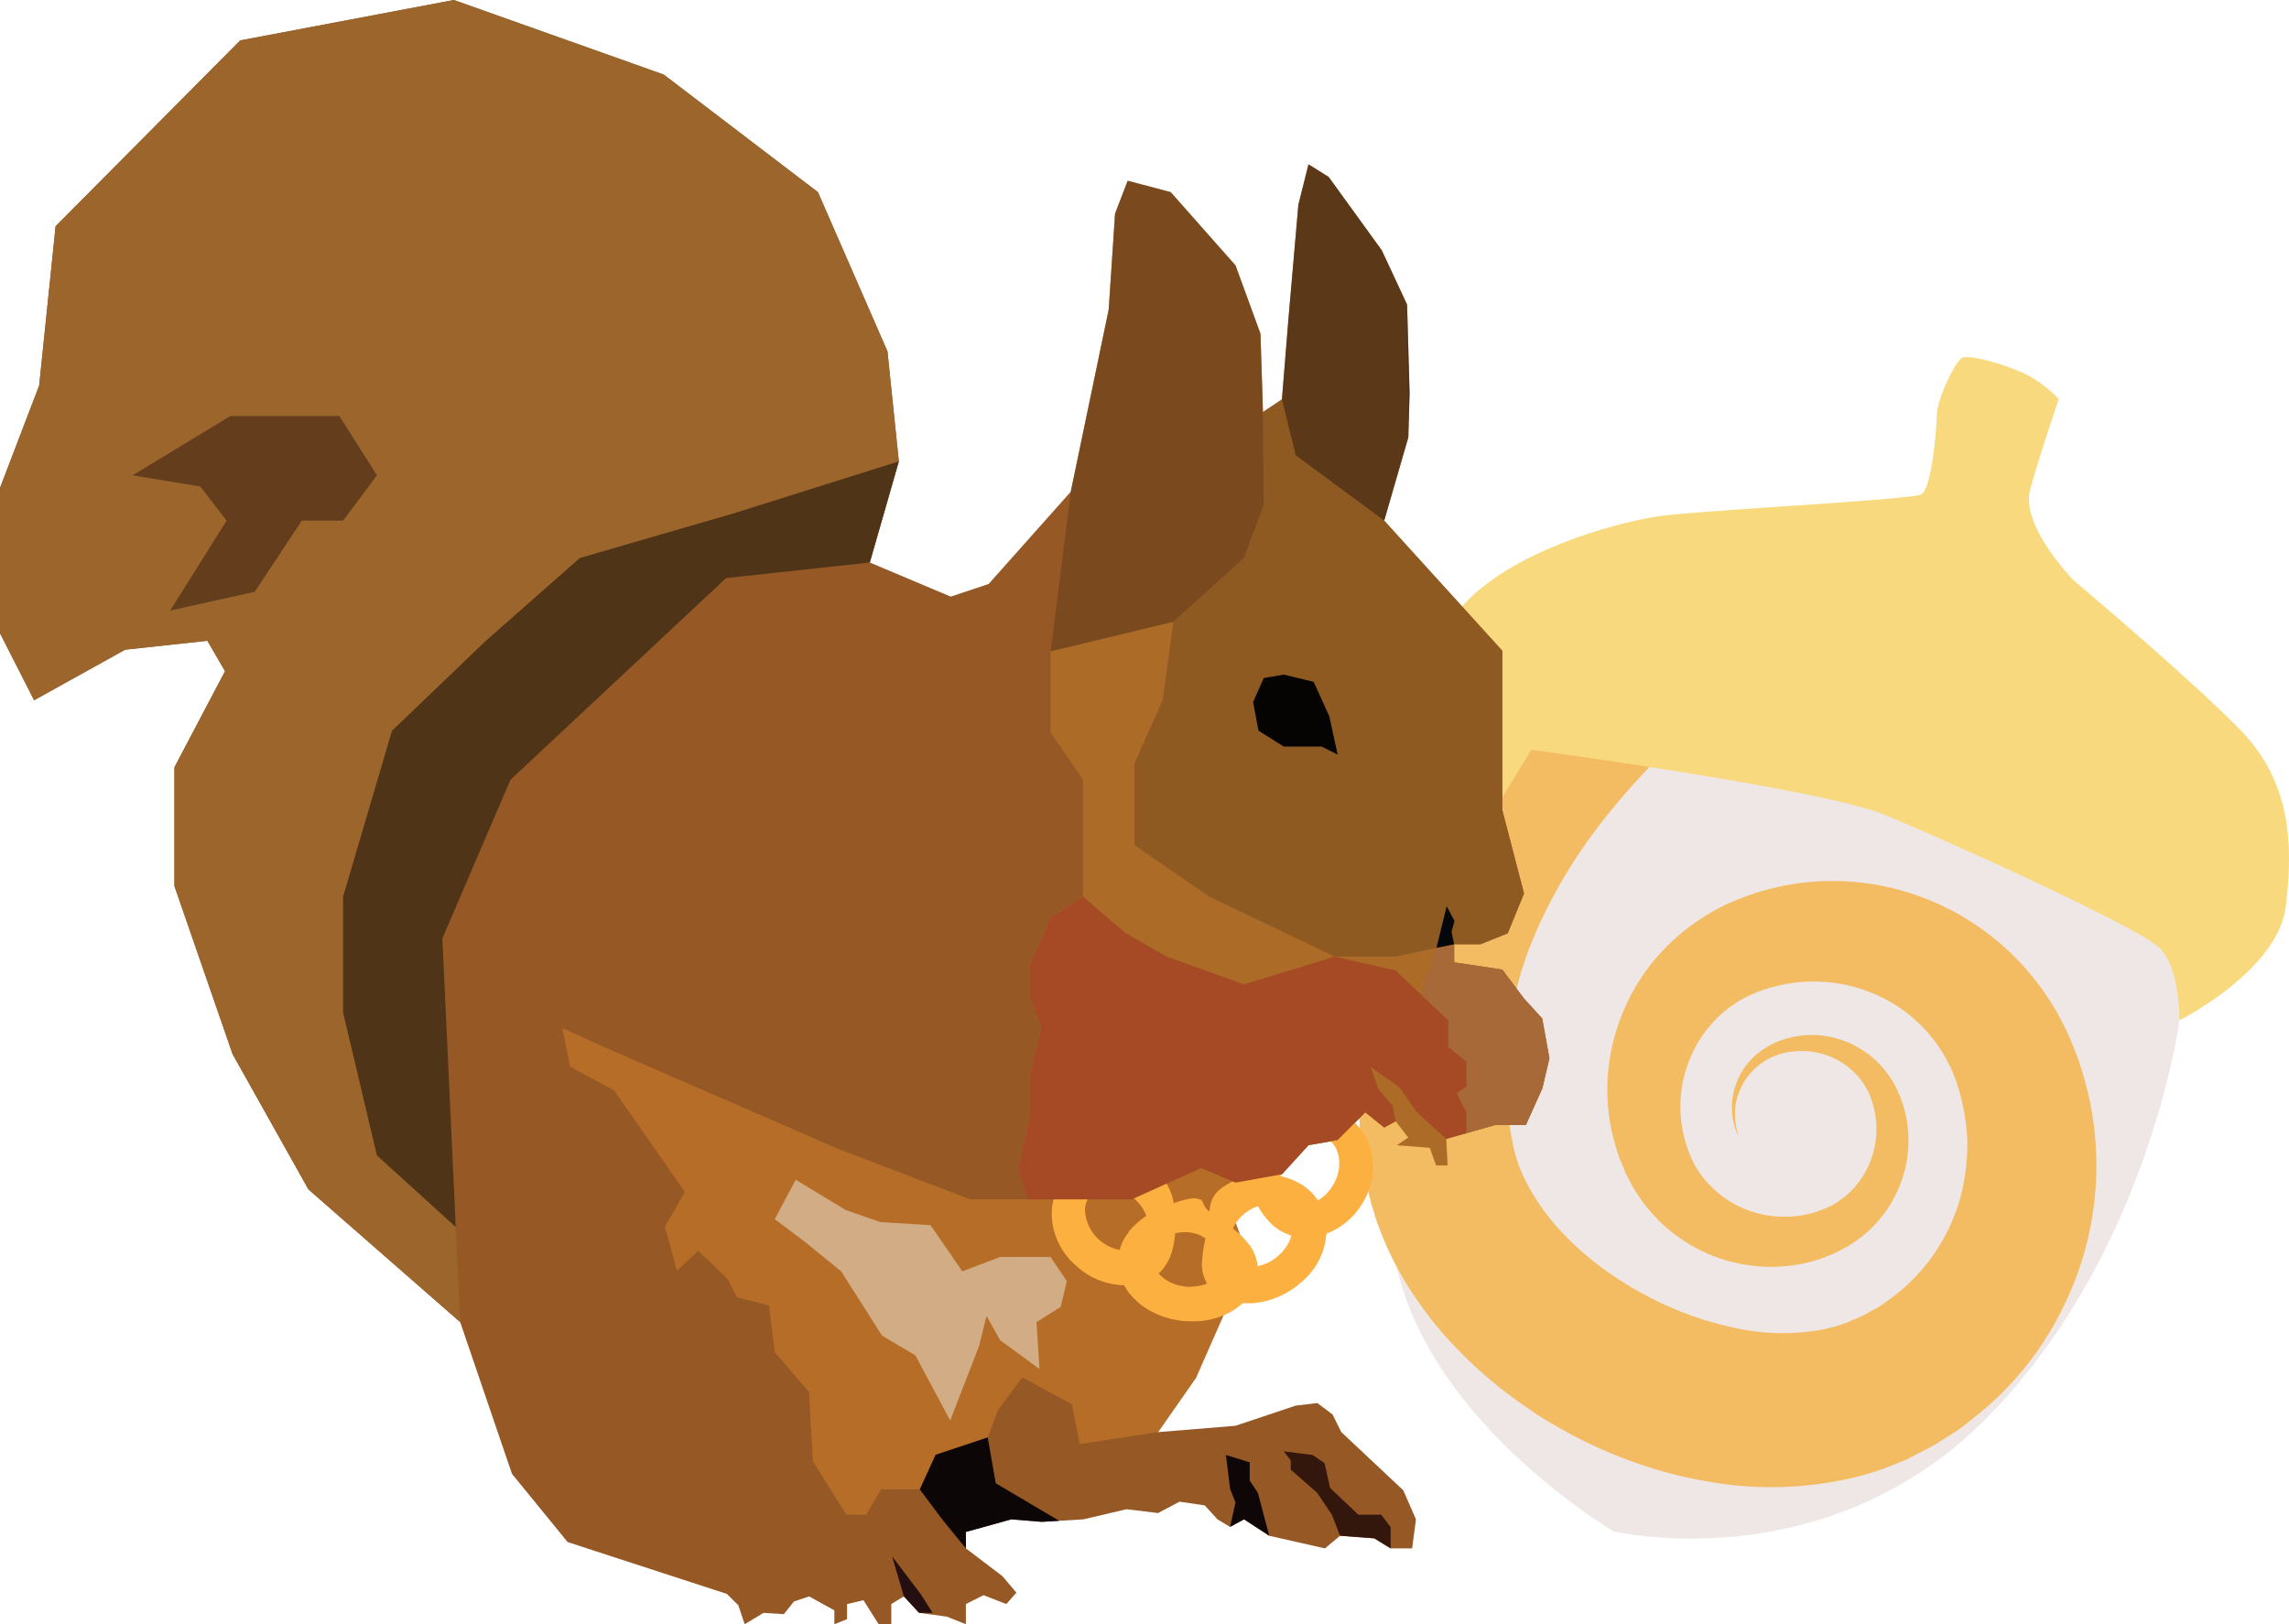 <svg xmlns="http://www.w3.org/2000/svg" viewBox="0 0 330.17 234.32"><defs><style>.cls-1{fill:#eee7e5;}.cls-2{fill:#f3bc63;}.cls-3{fill:#f9d97d;}.cls-4{fill:#965825;}.cls-5{fill:#9b652c;}.cls-6{fill:#cb7b29;opacity:0.6;}.cls-7{fill:#d3912e;opacity:0.36;}.cls-8{fill:#845321;opacity:0.72;}.cls-9{fill:#4b2914;}.cls-14,.cls-9{opacity:0.51;}.cls-10{fill:#0b0506;opacity:0.5;}.cls-11{fill:#a86938;}.cls-12{fill:#d2ac84;}.cls-13{fill:#26110b;opacity:0.47;}.cls-14{fill:#070404;}.cls-15{fill:#0d0607;}.cls-16{fill:#0e0607;}.cls-17{fill:#33160c;}.cls-18{fill:#250e0f;}.cls-19{fill:#06070a;}.cls-20{fill:#050403;}.cls-21{fill:#fbb040;}.cls-22{fill:#a54a24;}</style></defs><title>Asset 3sqr</title><g id="Layer_2" data-name="Layer 2"><g id="Squirell"><path class="cls-1" d="M314.37,147.2s-4.45,33.78-27.82,57.38-53.8,16.33-53.8,16.33-32.94-19.27-32.14-46.83a144.41,144.41,0,0,1,9.58-48s9-15.81,10.7-17.91,67.57,5,77.13,12.87S316,139.17,314.37,147.2Z"/><path class="cls-2" d="M238.06,187.22a47.85,47.85,0,0,0,11.81,4.27,31.88,31.88,0,0,0,13.1.3c.53-.1,1-.26,1.56-.38s1-.33,1.52-.48,1-.46,1.58-.67a11.06,11.06,0,0,0,1.59-.74l1.55-.85c.53-.28,1-.67,1.48-1a27,27,0,0,0,10.62-15.29,30.33,30.33,0,0,0,.9-8,31,31,0,0,0-1.54-8.19,21.35,21.35,0,0,0-10.21-12,22.25,22.25,0,0,0-16.32-1.79,17.63,17.63,0,0,0-3.83,1.45l-.89.46-.83.55a14.88,14.88,0,0,0-1.6,1.21,17.36,17.36,0,0,0-4.72,6.51,17.66,17.66,0,0,0-1.42,8,18.23,18.23,0,0,0,2.13,7.66,14.83,14.83,0,0,0,12.71,7.29,14.64,14.64,0,0,0,7.14-1.72,12.17,12.17,0,0,0,4.81-5,12,12,0,0,0,1.17-3.22,12.25,12.25,0,0,0,.28-3.34,11.1,11.1,0,0,0-.2-1.64,10.69,10.69,0,0,0-.39-1.59,9.84,9.84,0,0,0-1.33-2.79,10.69,10.69,0,0,0-9.84-4.55,9.27,9.27,0,0,0-7.4,4.54,9.56,9.56,0,0,0-1.15,3.21,9.93,9.93,0,0,0,0,2.55,9,9,0,0,0,.32,1.56l.15.53-.22-.5a9.08,9.08,0,0,1-.51-1.54,9.88,9.88,0,0,1,.57-6.24,10,10,0,0,1,2.82-3.76,11.66,11.66,0,0,1,5.13-2.42,13.09,13.09,0,0,1,6.61.29,12.89,12.89,0,0,1,3.37,1.55,13.16,13.16,0,0,1,3,2.59,13.57,13.57,0,0,1,2.23,3.55,14.63,14.63,0,0,1,.74,2,15.27,15.27,0,0,1,.51,2.14,17.57,17.57,0,0,1-1,9.22,17.89,17.89,0,0,1-6.23,8,21.16,21.16,0,0,1-10.12,3.7,23,23,0,0,1-20.82-9.33,24.23,24.23,0,0,1-1.69-2.7c-.24-.47-.52-.95-.73-1.42l-.59-1.43a22.66,22.66,0,0,1-1-3,25.85,25.85,0,0,1-.68-3.1,28.42,28.42,0,0,1,.92-12.91,29.19,29.19,0,0,1,6.74-11.64,27.27,27.27,0,0,1,2.53-2.38l1.36-1.1c.47-.34,1-.66,1.45-1a25.09,25.09,0,0,1,3-1.76l.79-.41.78-.33,1.57-.64a36.3,36.3,0,0,1,13.48-2.4,37,37,0,0,1,13.66,2.83,37.37,37.37,0,0,1,11.8,7.8,38.13,38.13,0,0,1,8.13,11.71,46,46,0,0,1-1,39.51A45.09,45.09,0,0,1,285,204.3c-.85.66-1.67,1.37-2.56,2L279.77,208a26.57,26.57,0,0,1-2.77,1.52c-.95.47-1.85,1-2.83,1.38s-2,.82-3,1.16-2,.66-3,.91a51.81,51.81,0,0,1-22.56.63,60.82,60.82,0,0,1-9.56-2.53,64.5,64.5,0,0,1-8.32-3.56c-1.3-.63-2.53-1.37-3.78-2.07s-2.45-1.48-3.62-2.31a64.81,64.81,0,0,1-6.75-5.26,62.93,62.93,0,0,1-6-6.14,56.69,56.69,0,0,1-5.06-7.09,47.49,47.49,0,0,1-3.8-8.07c-.27-.7-.46-1.44-.69-2.16a22.18,22.18,0,0,1-.58-2.21c-.16-.73-.35-1.52-.46-2.2l-.29-1.93a65.54,65.54,0,0,1-.42-15.26,66.38,66.38,0,0,1,8.28-26.4,79.6,79.6,0,0,1,41.65-35.14c7.16-2.43,11.5-2.37,12.07-1s-2.48,4.21-7.74,8.71S237.78,109.85,230.73,119a73.54,73.54,0,0,0-9.32,15.78,52.28,52.28,0,0,0-4.23,19.27,48.78,48.78,0,0,0,.93,10.42l.26,1.32c.09.4.2.68.28,1a6.92,6.92,0,0,0,.32,1c.13.34.21.68.37,1a27.43,27.43,0,0,0,2.16,4.11C225,178.5,231.1,183.67,238.06,187.22Z"/><path class="cls-3" d="M314.37,147.2s14.23-7.14,15.34-16.47.65-18.07-6.68-25.55-23.89-21.43-23.89-21.43-7.76-7.83-6.29-13.17,4.12-13,4.12-13a17.71,17.71,0,0,0-3.48-2.86C290.92,53,284.09,51,283,51.65s-3.55,5.88-3.62,8.2-.76,10.74-2.29,11.49S246,73.6,239.62,74.43s-27.34,6.31-31.56,17.69,5.83,27.5,5.83,27.5l7-11.45s41.92,5.63,50.94,9.37,36.72,16.23,39.69,19.23S314.37,147.2,314.37,147.2Z"/><polygon class="cls-4" points="199.66 75.11 216.7 93.89 216.7 116.88 219.83 128.9 217.48 134.65 213.56 136.22 209.75 136.22 209.75 138.83 216.7 139.88 219.83 144.06 222.45 146.93 223.49 152.68 222.47 157.01 220.1 162.29 215.72 162.29 208.61 164.3 208.79 168.13 207.15 168.13 206.24 165.58 201.5 165.21 203.14 164.12 201.32 161.75 199.66 162.66 196.94 160.47 192.93 164.48 188.74 165.21 184.91 169.41 181.26 171.05 179.25 171.05 178.21 176.34 179.44 179.8 178.21 185.82 172.51 198.77 167.04 206.61 178.21 205.69 186.91 202.78 190.01 202.41 192.2 204.05 193.48 206.61 202.41 215 204.24 219.19 203.69 223.38 200.59 223.38 198.22 221.93 193.29 221.56 191.11 223.38 183.08 221.56 179.44 219.19 177.43 220.28 175.61 219.19 173.78 217.18 170.14 216.64 167.04 218.28 162.48 217.73 156.28 219.19 150.26 219.55 145.88 219.19 139.32 221.01 139.32 223.38 144.61 227.4 146.61 229.77 145.15 231.41 141.87 230.13 139.32 231.41 139.32 234.32 136.58 233.23 132.57 232.68 130.38 230.31 128.56 231.41 128.56 234.32 126.74 234.32 124.55 230.86 122.18 231.41 122.18 233.59 120.35 234.32 120.35 232.32 116.71 230.31 114.52 231.04 113.06 232.87 110.14 232.68 107.41 234.32 106.5 231.59 104.85 229.95 81.88 222.47 73.85 212.63 66.38 190.74 44.49 171.59 33.55 152.08 25.16 127.83 25.16 110.69 32.46 96.83 29.91 92.44 18.05 93.73 4.92 101.02 0 91.36 0 70.39 5.65 55.62 8.02 32.64 34.65 5.83 65.47 0 95.74 10.76 117.98 27.72 128.01 50.69 129.65 66.56 125.46 81.15 137.13 86.07 142.6 84.25 154.45 70.94 159.92 44.68 160.84 30.82 162.66 26.08 168.86 27.72 178.21 38.29 181.81 48.14 182.17 59.45 184.91 57.62 185.82 46.32 187.28 29.54 188.74 23.71 191.65 25.53 199.31 36.11 202.96 43.95 203.32 56.71 203.14 63.09 199.66 75.11"/><polygon class="cls-5" points="104.73 83.4 73.63 112.5 63.81 135.38 66.38 190.74 44.49 171.59 33.55 152.08 25.16 127.83 25.16 110.69 32.46 96.83 29.91 92.44 18.05 93.73 4.92 101.02 0 91.36 0 70.39 5.65 55.62 8.02 32.64 34.65 5.83 65.47 0 95.74 10.76 117.98 27.72 128.01 50.69 129.65 66.56 125.46 81.15 104.73 83.4"/><polygon class="cls-6" points="85.91 150.52 120.69 165.66 139.93 173.03 163.25 173.03 173.25 168.5 179.25 171.05 178.21 176.34 179.44 179.8 178.21 185.82 172.51 198.77 167.04 206.61 155.74 208.33 154.59 202.56 147.47 198.71 144 203.32 142.47 207.37 134.96 209.87 132.67 214.87 127.08 214.87 124.96 218.52 122.07 218.52 117.26 210.83 116.69 200.82 111.75 195.05 110.92 188.32 106.3 187.16 104.95 184.52 100.72 180.43 97.64 183.32 95.91 176.97 98.8 171.97 88.6 157.34 82.25 153.88 81.1 148.3 85.91 150.52"/><polygon class="cls-7" points="154.45 70.94 151.54 93.97 151.54 105.65 156.22 112.5 156.22 124.34 156.22 129.35 151.54 132.36 148.54 139.37 148.54 143.71 150.21 148.3 148.54 155.06 148.54 161.06 146.87 168.74 148.2 173.03 163.25 173.03 173.25 168.5 179.25 171.05 184.91 169.41 188.74 165.21 192.93 164.48 196.94 160.47 199.66 162.66 201.32 161.75 203.14 164.12 201.5 165.21 206.24 165.58 207.15 168.13 208.79 168.13 208.61 164.3 215.72 162.29 220.1 162.29 222.47 157.01 223.49 152.68 222.45 146.93 219.83 144.06 216.7 139.88 209.75 138.83 209.75 136.22 213.56 136.22 217.48 134.65 219.83 128.9 216.7 116.88 216.7 93.89 199.66 75.11 203.14 63.09 202.96 43.95 199.31 36.11 191.65 25.53 188.74 23.71 187.28 29.54 184.91 57.62 182.17 59.45 181.81 48.14 178.21 38.29 168.86 27.72 162.66 26.08 160.84 30.82 159.92 44.68 154.45 70.94"/><polygon class="cls-8" points="192.52 138.01 174.37 129.32 163.64 121.91 163.64 110.15 167.72 100.95 169.26 89.7 179.44 80.5 182.29 72.83 182.17 59.45 184.91 57.62 186.89 65.68 199.66 75.11 216.7 93.89 216.7 116.88 219.83 128.9 217.48 134.65 213.56 136.22 209.75 136.22 201.21 138.01 192.52 138.01"/><polygon class="cls-9" points="151.54 93.97 169.26 89.7 179.44 80.5 182.29 72.83 182.17 59.45 181.81 48.14 178.21 38.29 168.86 27.72 162.66 26.08 160.84 30.82 159.92 44.68 154.45 70.94 151.54 93.97"/><polygon class="cls-10" points="199.66 75.11 186.89 65.68 184.91 57.62 185.82 46.32 187.28 29.54 188.74 23.71 191.65 25.53 199.31 36.11 202.96 43.95 203.32 56.71 203.14 63.09 199.66 75.11"/><polygon class="cls-11" points="207.19 136.75 204.97 143.49 208.91 147.24 208.91 151.04 211.52 153.18 211.52 156.74 210.11 157.69 211.52 160.49 211.52 163.48 215.72 162.29 220.1 162.29 222.47 157.01 223.49 152.68 222.45 146.93 219.83 144.06 216.7 139.88 209.75 138.83 209.75 136.22 207.19 136.75"/><polygon class="cls-12" points="137.06 204.93 132.03 195.53 127.23 192.69 121.33 183.41 116.09 179.15 111.75 175.88 114.78 170.2 121.99 174.57 127.01 176.31 134.22 176.75 138.81 183.41 144.26 181.34 151.54 181.34 153.88 184.83 153 188.54 149.51 190.74 149.94 197.5 144.26 193.35 142.3 189.85 141.21 194.22 137.06 204.93"/><polygon class="cls-13" points="19.13 68.57 33.23 60.02 48.95 60.02 54.37 68.57 49.49 75.11 43.53 75.11 36.75 85.37 24.55 88.08 32.69 75.11 28.89 70.19 19.13 68.57"/><polygon class="cls-14" points="129.65 66.56 105.87 74.05 83.64 80.5 70.09 92.44 56.54 105.43 49.49 129.35 49.49 146.09 54.37 166.69 65.74 177.02 63.81 135.38 73.63 112.5 104.73 83.4 125.46 81.15 129.65 66.56"/><polygon class="cls-15" points="142.47 207.37 143.63 213.99 152.79 219.4 150.26 219.55 145.88 219.19 139.32 221.01 139.32 223.38 136 219.32 132.67 214.87 134.96 209.87 142.47 207.37"/><polygon class="cls-16" points="177.43 220.28 178.21 216.76 177.43 214.78 176.83 209.91 180.26 210.96 180.26 213.6 181.44 215.37 183.08 221.56 179.44 219.19 177.43 220.28"/><polygon class="cls-17" points="185.18 209.38 186.18 210.7 186.18 212.02 190 215.37 192.11 218.52 193.29 221.56 198.22 221.93 200.59 223.38 200.59 220.31 199.23 218.52 195.93 218.52 191.85 214.65 191.06 211.09 189.35 209.91 185.18 209.38"/><polygon class="cls-18" points="128.68 224.54 130.38 230.31 132.57 232.68 134.52 232.68 132.81 229.98 128.68 224.54"/><polygon class="cls-19" points="207.19 136.75 208.67 130.75 209.8 132.86 209.37 134.43 209.75 136.22 207.19 136.75"/><polygon class="cls-20" points="182.29 97.82 180.75 101.28 181.52 105.4 185.18 107.71 190.64 107.71 192.95 108.86 191.74 103.34 189.49 98.37 185.18 97.32 182.29 97.82"/><path class="cls-21" d="M186.05,173.39c1.46,1.12,4.6.37,6.24-2.43s.81-5.82-.85-6.62-4.44.23-5.86,2.65-1,5.27.47,6.39m-2.62,3.22a10.9,10.9,0,0,1-3.17-6,8.82,8.82,0,0,1,1-6.17,9.75,9.75,0,0,1,11.89-3.87,7.79,7.79,0,0,1,4.57,5.21,9.93,9.93,0,0,1-1.14,7.72,10.3,10.3,0,0,1-6.43,4.86A7.29,7.29,0,0,1,183.43,176.61Z"/><path class="cls-21" d="M177.46,181.21a3,3,0,0,0,2.71,1.56,6.14,6.14,0,0,0,4.31-1.7,5.91,5.91,0,0,0,2-3.92,3.3,3.3,0,0,0-1.08-2.87c-1.49-1.11-4.36-.63-6.18,1.05a6,6,0,0,0-1.73,2.9,4.68,4.68,0,0,0,0,3m-4.1.88a16.89,16.89,0,0,1,.51-3.47,18.54,18.54,0,0,0,.47-2.95c.12-1.73.24-2.89,1.47-4a9.69,9.69,0,0,1,5.3-2.17,10.14,10.14,0,0,1,6.65,1.4,7.6,7.6,0,0,1,3.55,6,10,10,0,0,1-3.45,7.9,12.2,12.2,0,0,1-4.71,2.71,10.21,10.21,0,0,1-5.21.27,5.84,5.84,0,0,1-3.58-2.2A5.64,5.64,0,0,1,173.36,182.09Z"/><path class="cls-21" d="M166.26,180a3.11,3.11,0,0,0,.33,3.06,5.83,5.83,0,0,0,4,2.48,4.34,4.34,0,0,0,1.4.08,8.93,8.93,0,0,0,1.3-.19,4.49,4.49,0,0,0,1.18-.43,3.88,3.88,0,0,0,.95-.63,2.78,2.78,0,0,0,1-3,5.6,5.6,0,0,0-1.9-2.23l-.59-.44-.62-.39a3.14,3.14,0,0,0-.7-.3c-.25-.06-.5-.11-.77-.18a6.47,6.47,0,0,0-3.21.36,4.24,4.24,0,0,0-2.4,1.8m-3.47-2.25a12.82,12.82,0,0,1,5.54-3.83c1.92-.67,3.45-1.16,4.35-1a1.63,1.63,0,0,0,.34.09.82.82,0,0,1,.3.15c.22.16.18.3.3.53l.18.35a2.36,2.36,0,0,0,.27.38,7.63,7.63,0,0,0,.92.8c1.47,1.09,3.63,2.24,5.1,4.21a6.05,6.05,0,0,1,.41,7.11,7.92,7.92,0,0,1-1.67,1.86,10.87,10.87,0,0,1-1.22.84,14.85,14.85,0,0,1-1.44.67,11.33,11.33,0,0,1-3.23.7c-.53,0-1,.05-1.57,0a7.06,7.06,0,0,1-1.57-.16,11.69,11.69,0,0,1-5.24-2.24,12.6,12.6,0,0,1-1.7-1.7,9.52,9.52,0,0,1-1.05-1.86A6.81,6.81,0,0,1,162.79,177.79Z"/><path class="cls-21" d="M157.54,172.17a3.32,3.32,0,0,0-1,2.89,6.16,6.16,0,0,0,6,5.37,3.16,3.16,0,0,0,2.75-1.36,4.15,4.15,0,0,0,.26-3,6,6,0,0,0-1.78-3c-1.91-1.72-4.76-2-6.21-.88m-2.44-3.28a11.08,11.08,0,0,1,6.56-1.63,8.93,8.93,0,0,1,5.45,2.1,7.39,7.39,0,0,1,2.24,4.81,18.46,18.46,0,0,1,.16,3.17,12.19,12.19,0,0,1-.57,3.46,6.75,6.75,0,0,1-1.94,3,6.91,6.91,0,0,1-3.45,1.54,10.58,10.58,0,0,1-8.4-2.8A10,10,0,0,1,151.7,175,7.25,7.25,0,0,1,155.11,168.89Z"/><polygon class="cls-22" points="168.29 138.01 179.44 142.01 192.52 138.01 201.31 140.01 208.91 147.24 208.91 151.04 211.52 153.18 211.52 156.74 210.11 157.69 211.52 160.49 211.52 163.48 208.61 164.3 204.39 160.49 201.84 156.84 197.7 153.92 198.79 157.08 200.86 159.51 201.32 161.75 199.66 162.66 196.94 160.47 192.93 164.48 188.74 165.21 184.91 169.41 178.21 170.61 173.25 168.5 163.25 173.03 148.2 173.03 146.87 168.74 148.54 161.06 148.54 155.06 150.21 148.3 148.54 143.71 148.54 139.37 151.54 132.36 156.22 129.35 162.3 134.58 168.29 138.01"/></g></g></svg>